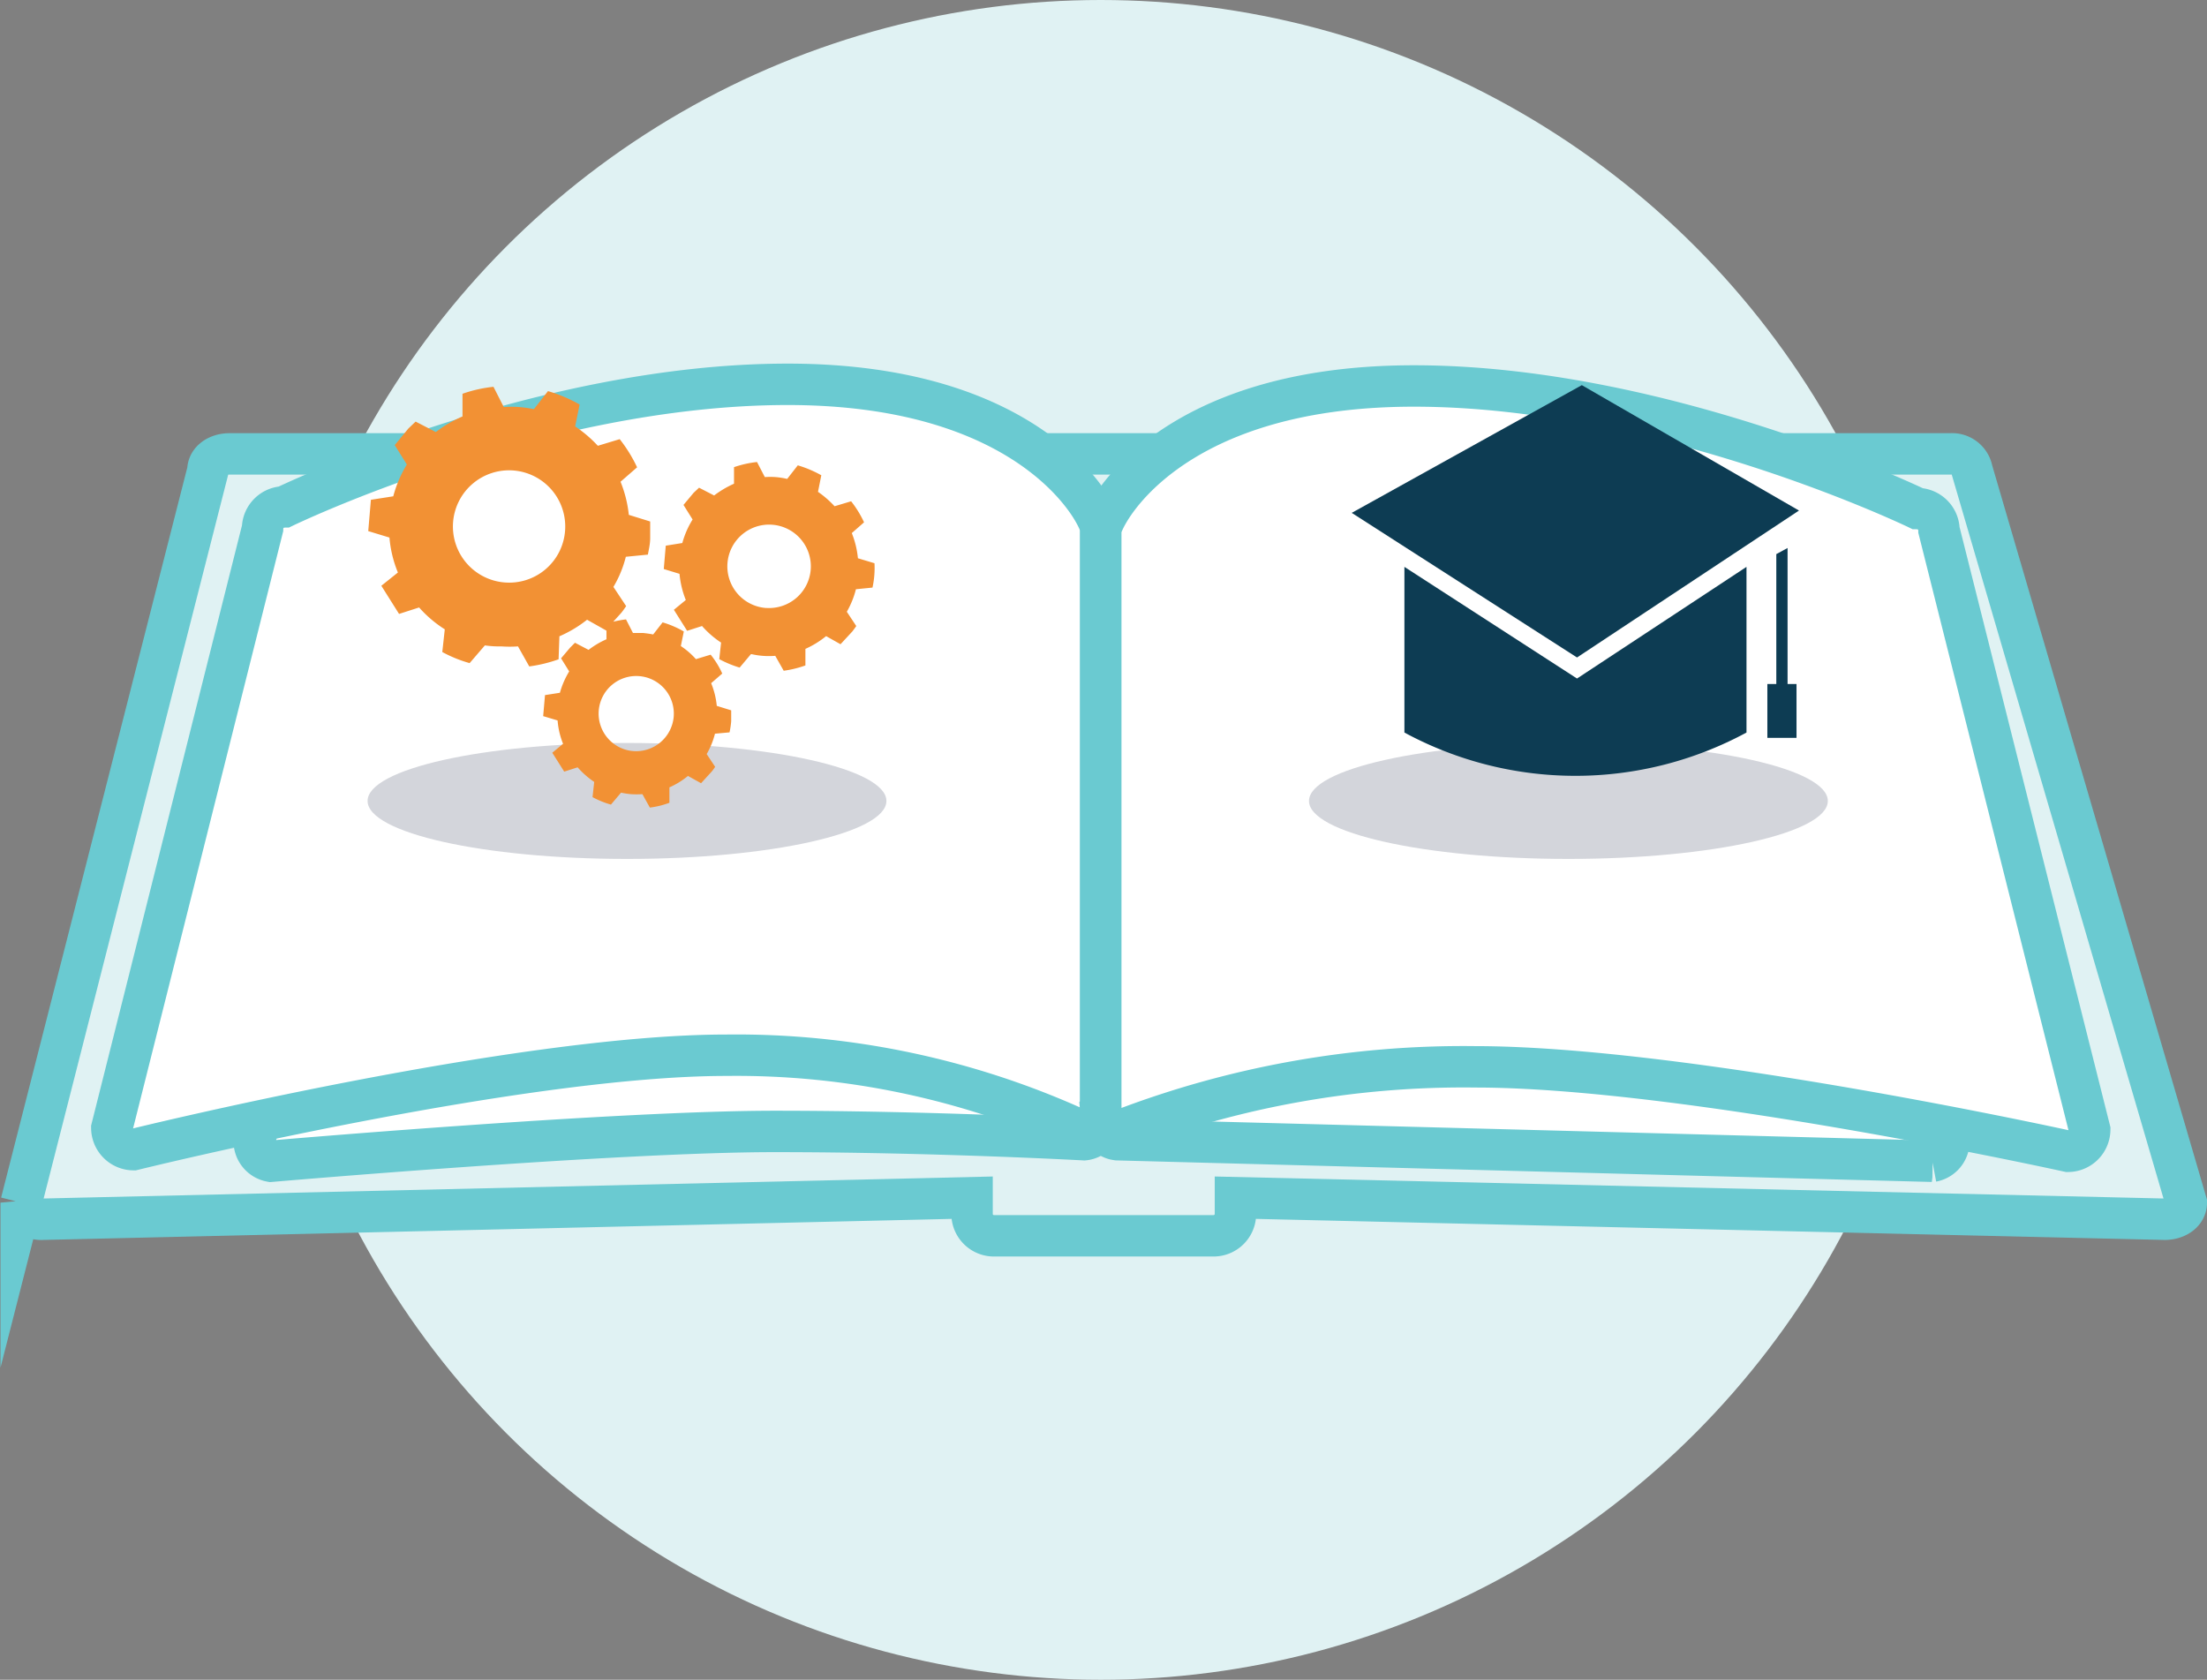 <svg xmlns="http://www.w3.org/2000/svg" viewBox="0 0 133.23 101.4"><rect x="0" y="0" width="133.23" height="101.4" fill="#808080" stroke="none"/><defs><style>.a,.b{fill:#e0f2f3;}.b,.c{stroke:#6acad1;stroke-miterlimit:10;stroke-width:2.5px;}.c{fill:#fff;}.d{fill:#d3d5db;}.e{fill:#f29134;}.e,.f{fill-rule:evenodd;}.f{fill:#0d3c53;}</style></defs><title>learning</title><circle class="a" cx="66.45" cy="50.7" r="50.7"/><path class="b" d="M552.05,477.44a1.23,1.23,0,0,0-1.3-1H446.85c-.7,0-1.3.4-1.3,1l-11.27,44.2a1.23,1.23,0,0,0,1.3,1l56.1-1.3v1a1.32,1.32,0,0,0,1.3,1.3h13.3a1.32,1.32,0,0,0,1.3-1.3v-1l56.1,1.3c.7,0,1.3-.4,1.3-1Z" transform="translate(-433 -449.04)"/><path class="c" d="M498.45,517.84s-9.1-.5-18.7-.5-30.4,1.8-30.4,1.8a1.23,1.23,0,0,1-1-1.3l12.5-36.2c0-.7.4-1.3,1-1.3,0,0,11.7-5.7,23.2-5.7s14.4,6.3,14.4,7v35A1.12,1.12,0,0,1,498.45,517.84Z" transform="translate(-433 -449.04)"/><path class="c" d="M498.15,517.24a49.84,49.84,0,0,0-21.3-4.5c-12.7,0-35.8,5.7-35.8,5.7a1.32,1.32,0,0,1-1.3-1.3l9.1-36.2a1.32,1.32,0,0,1,1.3-1.3s15.3-7.4,30.4-7.4,18.9,8,18.9,8.7v35A1.32,1.32,0,0,1,498.15,517.24Zm2.3.6,49.2,1.3a1.23,1.23,0,0,0,1-1.3l-12.5-36.2c0-.7-.4-1.3-1-1.3,0,0-11.7-5.7-23.2-5.7s-14.4,6.3-14.4,7v35a1,1,0,0,0,.78,1.18Z" transform="translate(-433 -449.04)"/><path class="c" d="M500.75,517.24a57.62,57.62,0,0,1,21.3-3.8c12.7,0,35.8,5.1,35.8,5.1a1.32,1.32,0,0,0,1.3-1.3l-9.1-36.2a1.32,1.32,0,0,0-1.3-1.3s-15.3-7.4-30.4-7.4-18.9,8-18.9,8.7v35A1.31,1.31,0,0,0,500.75,517.24Z" transform="translate(-433 -449.04)"/><ellipse class="d" cx="37.85" cy="48.35" rx="15.66" ry="3.5"/><ellipse class="d" cx="94.68" cy="48.35" rx="15.66" ry="3.5"/><path class="e" d="M463.46,484.2a3.39,3.39,0,1,1,3.65-3.1,3.38,3.38,0,0,1-3.65,3.1m7.76,10.18a2.27,2.27,0,1,1,2.45-2.08A2.28,2.28,0,0,1,471.22,494.38Zm8-8.64a2.52,2.52,0,1,1,2.72-2.31A2.52,2.52,0,0,1,479.27,485.74Zm-.89,2.79-.68.81a6.64,6.64,0,0,1-1.23-.51l.11-1a5.64,5.64,0,0,1-1.15-1l-.9.29-.8-1.27.72-.59a5.62,5.62,0,0,1-.38-1.58l-.95-.29h0l.12-1.41h0l1-.16a5.32,5.32,0,0,1,.62-1.42l-.55-.88h0l.61-.73.33-.31.91.47a6,6,0,0,1,1.2-.71l0-1a6.38,6.38,0,0,1,1.39-.31l.47.91a4.85,4.85,0,0,1,.66,0,5,5,0,0,1,.69.11l.64-.82a6.88,6.88,0,0,1,1.42.6l-.2,1a6,6,0,0,1,1,.87l1-.3a6.37,6.37,0,0,1,.78,1.27l-.74.65a5.46,5.46,0,0,1,.37,1.52l1,.3a5.53,5.53,0,0,1-.12,1.47l-1,.1a5.39,5.39,0,0,1-.55,1.36l.57.86c-.07.11-.15.21-.22.31l-.73.79h0l-.87-.49a5.54,5.54,0,0,1-1.25.77l0,1a6.43,6.43,0,0,1-1.31.32l-.51-.9a5,5,0,0,1-.77,0A4.77,4.77,0,0,1,478.38,488.53ZM462.27,488l-.92,1.07a7.93,7.93,0,0,1-1.65-.67l.15-1.37a7.27,7.27,0,0,1-1.55-1.32l-1.21.39-1.07-1.7,1-.8a7.09,7.09,0,0,1-.51-2.11l-1.28-.39h0l.16-1.89h0l1.35-.21a7.27,7.27,0,0,1,.82-1.92l-.73-1.17h0l.82-1,.44-.42,1.22.63a7.38,7.38,0,0,1,1.61-.94l0-1.37a8.2,8.2,0,0,1,1.87-.42l.62,1.22a6.76,6.76,0,0,1,.9,0,7,7,0,0,1,.92.13l.85-1.09a8.78,8.78,0,0,1,1.91.81l-.27,1.32a7.7,7.7,0,0,1,1.37,1.17l1.32-.4a8.75,8.75,0,0,1,1.05,1.7l-1,.87a7.35,7.35,0,0,1,.5,2l1.29.4c0,.33,0,.65,0,1s-.08.68-.14,1l-1.33.13a6.78,6.78,0,0,1-.75,1.82l.77,1.16c-.1.14-.19.28-.3.41l-.48.53a6.53,6.53,0,0,1,.77-.14l.42.82c.2,0,.39,0,.6,0a6.17,6.17,0,0,1,.62.09l.57-.73a5.82,5.82,0,0,1,1.28.55l-.18.88a4.62,4.62,0,0,1,.91.79l.89-.27a5.14,5.14,0,0,1,.7,1.14l-.67.58a4.83,4.83,0,0,1,.34,1.37l.87.27c0,.22,0,.43,0,.66a5.16,5.16,0,0,1-.1.67l-.88.08a4.74,4.74,0,0,1-.5,1.23l.51.77a2.83,2.83,0,0,1-.2.28l-.65.71h0l-.79-.44a4.76,4.76,0,0,1-1.12.69l0,.93a5.09,5.09,0,0,1-1.18.29l-.45-.81a5.45,5.45,0,0,1-.7,0,5.58,5.58,0,0,1-.59-.09l-.61.72a5.38,5.38,0,0,1-1.11-.45l.1-.92a5.11,5.11,0,0,1-1-.88l-.81.26-.72-1.14.65-.54a4.76,4.76,0,0,1-.33-1.41l-.87-.26h0l.11-1.27h0l.9-.14a5.14,5.14,0,0,1,.56-1.29l-.49-.79h0l.55-.65.29-.29.82.43a5.12,5.12,0,0,1,1.08-.64l0-.52h0l-1.17-.66a7.37,7.37,0,0,1-1.67,1l-.05,1.39a8.8,8.8,0,0,1-1.77.43l-.68-1.21a7.23,7.23,0,0,1-1,0A6.08,6.08,0,0,1,462.27,488Z" transform="translate(-433 -449.04)"/><path class="f" d="M538.43,483.26v10a21.7,21.7,0,0,1-20.65,0v-10L528.2,490Zm1.26,10.32h1.76v-3.25h-.54v-8.21l-.68.37v7.84h-.54ZM514.6,480l13.89-7.71,13.11,7.57-13.4,8.87Z" transform="translate(-433 -449.04)"/></svg>